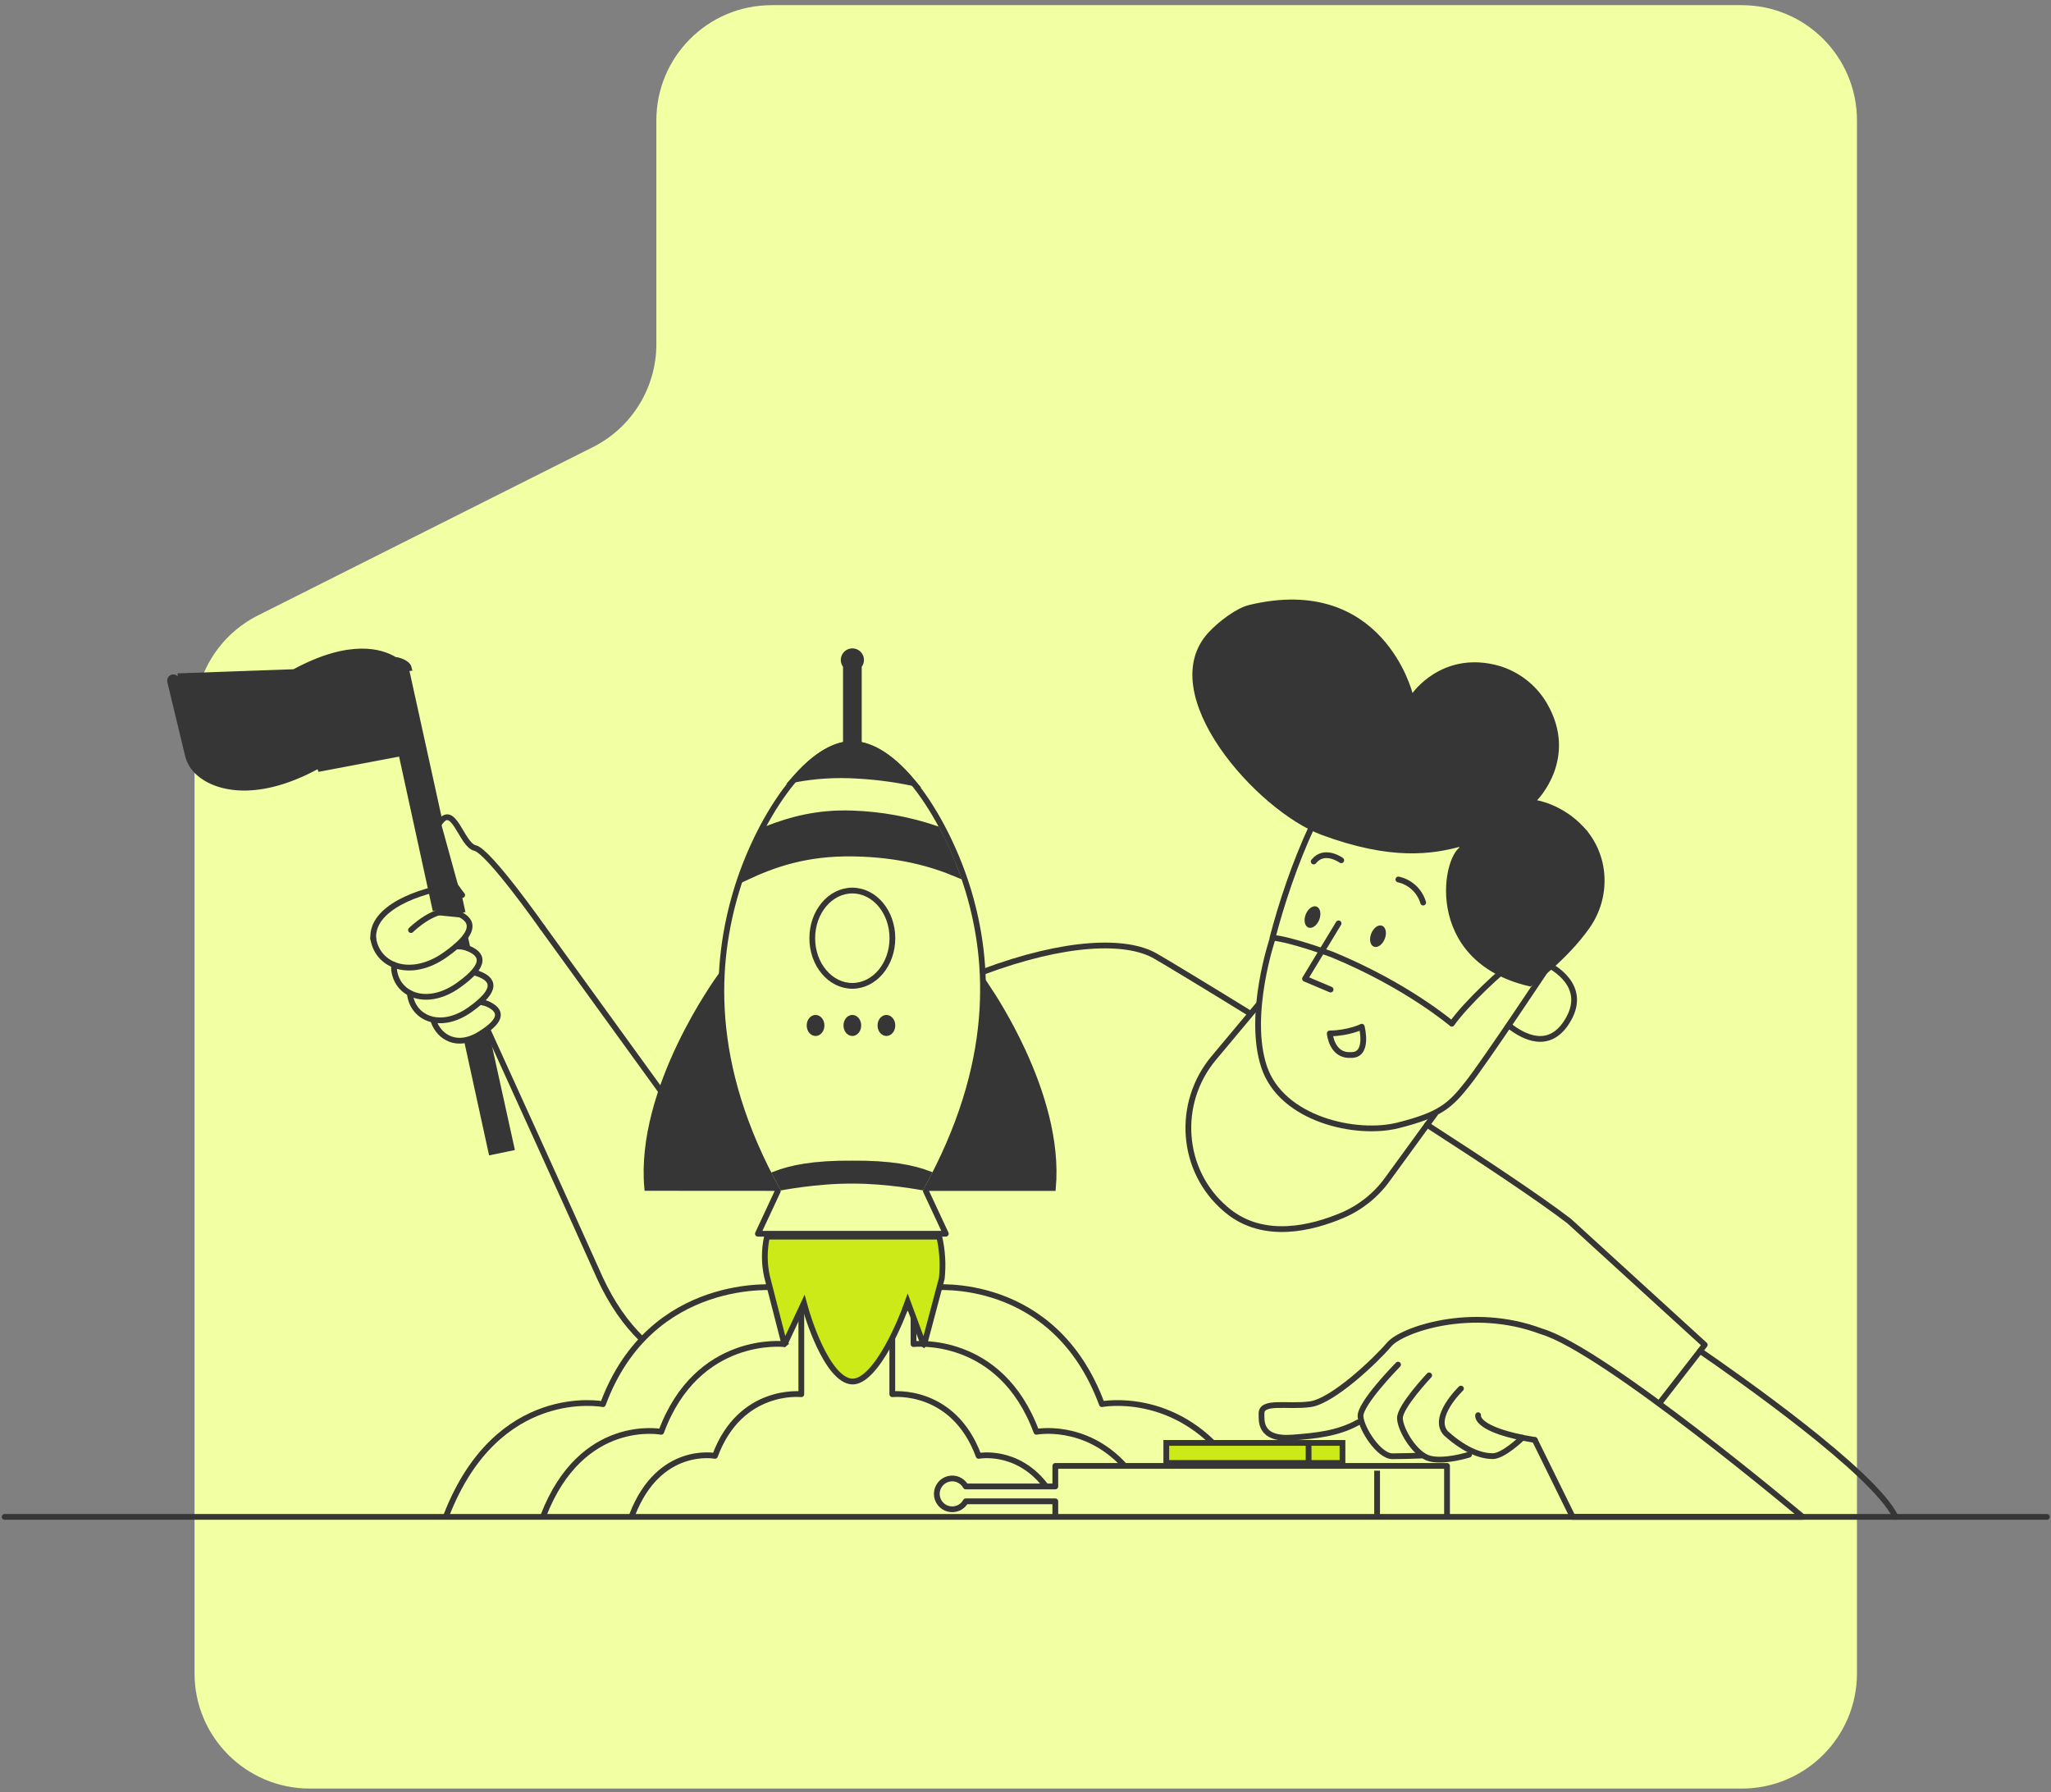<svg width="356" height="311" viewBox="0 0 356 311" fill="none" xmlns="http://www.w3.org/2000/svg">
<rect x="0" y="0" width="356" height="311" fill="#808080" stroke="none"/>
<path fill-rule="evenodd" clip-rule="evenodd" d="M44.787 106.799C38.03 110.194 33.766 117.109 33.766 124.671V290.406C33.766 301.452 42.72 310.406 53.766 310.406H302.32C313.366 310.406 322.32 301.452 322.32 290.406V20.896C322.32 9.851 313.366 0.896 302.32 0.896H133.926C122.88 0.896 113.926 9.851 113.926 20.896L113.926 59.73C113.926 67.292 109.661 74.207 102.904 77.602L44.787 106.799Z" fill="#F2FFA2"/>
<path d="M84.713 178.916C86.721 183.334 98.316 208.792 104.137 221.808C106.194 226.264 108.646 229.707 111.334 232.338" stroke="#363636" stroke-linecap="round" stroke-linejoin="round"/>
<path d="M78.978 153.684C72.503 154.561 64.495 157.612 64.789 162.839C64.786 162.896 64.792 162.953 64.808 163.008" stroke="#363636" stroke-linecap="round" stroke-linejoin="round"/>
<path d="M114.768 189.411L94.164 160.959" stroke="#363636" stroke-linecap="round" stroke-linejoin="round"/>
<mask id="path-5-inside-1_846_3053" fill="white">
<path d="M82.498 168.373C82.395 168.507 82.28 168.645 82.152 168.787C82.306 168.804 82.457 168.832 82.607 168.869L82.498 168.373Z"/>
</mask>
<path d="M82.498 168.373C82.395 168.507 82.28 168.645 82.152 168.787C82.306 168.804 82.457 168.832 82.607 168.869L82.498 168.373Z" fill="#CCEA17"/>
<path d="M82.498 168.373L83.475 168.158L83.017 166.073L81.708 167.76L82.498 168.373ZM82.152 168.787L81.41 168.117L80.104 169.562L82.04 169.781L82.152 168.787ZM82.607 168.869L82.367 169.839L83.93 170.227L83.584 168.654L82.607 168.869ZM81.708 167.76C81.617 167.877 81.519 167.996 81.41 168.117L82.894 169.458C83.042 169.294 83.172 169.136 83.288 168.986L81.708 167.76ZM82.04 169.781C82.15 169.793 82.259 169.813 82.367 169.839L82.848 167.898C82.656 167.851 82.461 167.816 82.264 167.793L82.04 169.781ZM83.584 168.654L83.475 168.158L81.522 168.588L81.631 169.083L83.584 168.654Z" fill="#363636" mask="url(#path-5-inside-1_846_3053)"/>
<path d="M80.86 163.265L81.015 163.969C80.803 163.904 80.588 163.853 80.371 163.816C80.541 163.639 80.704 163.455 80.86 163.265Z" fill="#CCEA17" stroke="#363636"/>
<path d="M51.372 117.054C60.912 111.899 66.106 113.621 68.249 114.937L68.351 115L68.471 115.009C68.814 115.037 69.316 115.165 69.747 115.381C70.203 115.609 70.43 115.858 70.475 116.048C70.475 116.049 70.475 116.05 70.475 116.05L76.213 142.136C76.009 142.375 75.829 142.633 75.674 142.907C74.556 144.817 75.039 147.232 75.908 149.335C76.769 151.416 78.073 153.348 78.936 154.512L79.725 158.103C79.506 158.005 79.282 157.918 79.054 157.842C78.077 157.496 77.047 157.582 76.088 157.863L70.146 130.623L70.073 130.287L69.733 130.235C66.045 129.674 60.75 129.909 54.951 133.024L54.95 133.024C44.152 138.868 36.853 136.708 34.018 133.668L34.018 133.668C33.331 132.932 32.846 132.032 32.61 131.053C32.61 131.053 32.61 131.053 32.61 131.053L29.527 118.251L29.526 118.249C29.496 118.128 29.507 118 29.557 117.885C29.607 117.771 29.693 117.676 29.802 117.615C29.912 117.554 30.038 117.531 30.162 117.548C30.285 117.566 30.4 117.624 30.487 117.713L30.487 117.713L30.489 117.715C34.773 122.022 41.904 122.17 51.372 117.054ZM51.372 117.054L51.135 116.614M51.372 117.054L51.135 116.614M51.135 116.614C41.729 121.697 34.886 121.427 30.844 117.363M51.135 116.614C60.799 111.392 66.187 113.083 68.511 114.511C69.328 114.576 70.769 115.096 70.962 115.938L30.844 117.363M30.844 117.363L30.844 117.363L30.844 117.363ZM69.657 130.729L75.611 158.02L69.657 130.729ZM69.657 130.729C66.062 130.182 60.878 130.408 55.188 133.464L69.657 130.729ZM76.195 158.353C77.101 158.081 78.033 158.009 78.892 158.315C79.226 158.425 79.55 158.562 79.862 158.724L76.195 158.353ZM80.301 158.393L79.401 154.3C77.699 152.02 74.119 146.545 76.108 143.156L80.301 158.393Z" fill="#363636" stroke="#363636"/>
<path d="M81.132 180.949C81.948 180.758 82.728 180.432 83.439 179.984C83.769 179.787 84.091 179.579 84.406 179.36L88.775 199.203L85.276 199.927L81.132 180.949Z" fill="#363636" stroke="#363636"/>
<mask id="path-10-inside-2_846_3053" fill="white">
<path d="M83.641 173.561C83.513 173.683 83.369 173.808 83.232 173.934C83.4 173.942 83.567 173.958 83.734 173.983L83.641 173.561Z"/>
</mask>
<path d="M83.641 173.561C83.513 173.683 83.369 173.808 83.232 173.934C83.4 173.942 83.567 173.958 83.734 173.983L83.641 173.561Z" fill="#CCEA17"/>
<path d="M83.641 173.561L84.618 173.346L84.236 171.606L82.949 172.838L83.641 173.561ZM83.232 173.934L82.555 173.198L80.791 174.821L83.186 174.933L83.232 173.934ZM83.734 173.983L83.586 174.972L85.021 175.186L84.71 173.769L83.734 173.983ZM82.949 172.838C82.826 172.956 82.726 173.041 82.555 173.198L83.909 174.67C84.011 174.576 84.2 174.41 84.333 174.283L82.949 172.838ZM83.186 174.933C83.32 174.939 83.453 174.952 83.586 174.972L83.881 172.994C83.682 172.964 83.481 172.944 83.279 172.935L83.186 174.933ZM84.71 173.769L84.618 173.346L82.664 173.775L82.757 174.197L84.71 173.769Z" fill="#363636" mask="url(#path-10-inside-2_846_3053)"/>
<path d="M75.26 177.236C76.292 180.118 79.392 181.853 83.178 179.56C87.575 176.899 86.94 175.283 84.611 174.226C84.333 174.103 84.038 174.02 83.737 173.979" stroke="#363636" stroke-linecap="round" stroke-linejoin="round"/>
<path d="M71.123 172.345C71.123 172.451 71.148 172.557 71.167 172.669C71.815 176.874 76.593 178.749 81.558 175.243C86.524 171.737 85.696 169.939 82.921 168.959C82.814 168.923 82.708 168.891 82.599 168.863" stroke="#363636" stroke-linecap="round" stroke-linejoin="round"/>
<path d="M68.427 167.46C68.373 167.801 68.373 168.148 68.427 168.489C69.105 172.883 74.308 174.7 79.497 171.036C84.686 167.372 83.82 165.496 80.93 164.471C80.354 164.285 79.747 164.217 79.145 164.273" stroke="#363636" stroke-linecap="round" stroke-linejoin="round"/>
<path d="M64.775 162.838C65.541 167.798 71.414 169.849 77.276 165.711C83.138 161.574 82.16 159.446 78.894 158.3C75.628 157.153 71.335 161.413 71.335 161.413" stroke="#363636" stroke-linecap="round" stroke-linejoin="round"/>
<path d="M80.224 155.336C80.224 155.336 73.548 147.505 76.108 143.141C78.669 138.777 80.058 146.644 82.45 147.173C84.841 147.701 94.163 160.959 94.163 160.959" stroke="#363636" stroke-linecap="round" stroke-linejoin="round"/>
<path d="M329.018 263.255C325.3 255.538 301.441 238.818 295.086 234.457" stroke="#363636" stroke-linecap="round" stroke-linejoin="round"/>
<path d="M216.923 175.854C208.678 170.774 202.377 166.969 200.544 165.917C195.497 163.022 184.993 163.305 170.613 168.671" stroke="#363636" stroke-linecap="round" stroke-linejoin="round"/>
<path d="M288.021 243.551L295.904 233.399L272.355 211.909C267.193 207.97 257.918 201.784 247.703 195.203" stroke="#363636" stroke-linecap="round" stroke-linejoin="round"/>
<path d="M218.448 174.33L210.662 183.638C204.125 191.467 204.942 203.182 212.705 209.812C212.839 209.927 212.978 210.039 213.114 210.153C219.379 215.241 227.663 213.174 232.977 210.927C236.096 209.606 238.795 207.46 240.784 204.719L249.092 193.313" stroke="#363636" stroke-linecap="round" stroke-linejoin="round"/>
<path d="M268.25 167.189C269.364 167.707 275.983 171.12 271.924 177.412C268.794 182.264 264.458 179.959 261.998 178.055" stroke="#363636" stroke-linecap="round" stroke-linejoin="round"/>
<path d="M227.823 143.207C224.696 149.889 222.397 156.939 220.877 162.741" stroke="#363636" stroke-linecap="round" stroke-linejoin="round"/>
<path d="M263.067 166.955C261.16 167.797 254.35 174.31 251.999 177.666C251.999 177.666 244.157 170.973 231.237 165.662C231.237 165.662 224.095 163.014 220.932 162.758C220.932 162.758 216.367 176.135 219.431 185.201C222.496 194.266 235.391 197.151 242.699 195.304C250.008 193.457 251.718 191.882 254.761 188.025C257.804 184.168 268.697 167.762 268.697 167.762L263.067 166.955Z" stroke="#363636" stroke-linecap="round" stroke-linejoin="round"/>
<path d="M253.899 147.335C253.665 147.432 253.372 147.674 253.057 148.13C252.682 148.674 252.329 149.449 252.053 150.404C251.502 152.311 251.28 154.861 251.753 157.528C252.225 160.191 253.387 162.958 255.587 165.321C257.751 167.645 260.942 169.602 265.532 170.676C265.559 170.656 265.589 170.634 265.622 170.61C265.798 170.478 266.057 170.282 266.379 170.029C267.025 169.524 267.927 168.79 268.954 167.88C271.011 166.056 273.548 163.536 275.51 160.732L275.51 160.732C279.128 155.568 278.825 148.556 274.569 143.924L253.899 147.335ZM253.899 147.335C253.967 147.316 254.034 147.297 254.101 147.278L253.88 146.304C253.778 146.322 253.678 146.349 253.58 146.386M253.899 147.335L253.58 146.386M253.58 146.386C248.6 147.765 241.56 148.871 229.566 144.422C224.083 142.387 216.782 136.328 212.091 129.441C209.748 126.004 208.085 122.4 207.606 119.031C207.13 115.679 207.825 112.573 210.186 110.049L210.186 110.049C210.98 109.199 212.137 108.175 213.381 107.298C214.633 106.415 215.928 105.714 217 105.463L217.002 105.463C228.374 102.767 235.263 106.531 239.329 110.916C241.374 113.122 242.716 115.5 243.547 117.329C243.962 118.243 244.248 119.017 244.43 119.561C244.521 119.833 244.586 120.047 244.628 120.191C244.649 120.264 244.664 120.319 244.673 120.355L244.684 120.395L244.686 120.404L244.687 120.406L244.687 120.406L244.687 120.406L244.954 121.478L245.583 120.57L245.583 120.57L245.583 120.57L245.583 120.569L245.584 120.568L245.593 120.556C245.601 120.545 245.613 120.527 245.63 120.504C245.665 120.458 245.718 120.388 245.79 120.298C245.934 120.119 246.153 119.862 246.444 119.558C247.027 118.951 247.9 118.161 249.054 117.436C251.354 115.991 254.775 114.798 259.284 115.834C261.108 116.256 262.826 117.045 264.334 118.154C265.842 119.263 267.108 120.668 268.055 122.283C270.766 126.919 270.351 130.974 269.271 133.876C268.728 135.334 268.015 136.505 267.438 137.311C267.15 137.713 266.896 138.023 266.716 138.231C266.627 138.334 266.555 138.413 266.507 138.464C266.483 138.49 266.465 138.508 266.454 138.52L266.441 138.533L266.439 138.536L266.439 138.536L266.438 138.536L266.438 138.536L265.738 139.235L266.716 139.384L266.716 139.384L266.716 139.384L266.717 139.384L266.717 139.384L266.724 139.385L266.755 139.39C266.785 139.396 266.83 139.404 266.89 139.416C267.01 139.441 267.188 139.481 267.415 139.541C267.869 139.662 268.517 139.865 269.279 140.19C270.803 140.84 272.775 141.977 274.569 143.924L253.58 146.386Z" fill="#363636" stroke="#363636"/>
<path d="M232.341 160.252L226.518 169.862L230.958 171.736" stroke="#363636" stroke-linecap="round" stroke-linejoin="round"/>
<path d="M228.346 157.808C228.459 157.853 228.597 157.99 228.659 158.3C228.721 158.605 228.69 159.012 228.522 159.437C228.355 159.862 228.1 160.18 227.847 160.361C227.59 160.545 227.396 160.552 227.282 160.507C227.169 160.462 227.032 160.325 226.969 160.015C226.908 159.711 226.939 159.303 227.106 158.879C227.274 158.454 227.529 158.135 227.781 157.954C228.039 157.77 228.233 157.764 228.346 157.808Z" fill="#363636" stroke="#363636"/>
<path d="M239.715 161.131C239.829 161.175 239.966 161.312 240.029 161.623C240.09 161.927 240.059 162.334 239.892 162.759C239.724 163.184 239.469 163.503 239.216 163.683C238.959 163.868 238.765 163.874 238.652 163.829C238.538 163.785 238.401 163.648 238.338 163.337C238.277 163.033 238.308 162.626 238.475 162.201C238.643 161.776 238.898 161.457 239.15 161.276C239.408 161.092 239.602 161.086 239.715 161.131Z" fill="#363636" stroke="#363636"/>
<path d="M247.024 156.64C246.731 155.648 246.178 154.753 245.421 154.048C244.665 153.343 243.733 152.854 242.723 152.633" stroke="#363636" stroke-linecap="round" stroke-linejoin="round"/>
<path d="M232.808 149.304C232.808 149.304 229.888 147.177 228.027 149.514" stroke="#363636" stroke-linecap="round" stroke-linejoin="round"/>
<path d="M230.809 179.356C234.235 179.283 236.365 178.188 236.365 178.188C236.404 178.335 237.643 183.268 234.412 183.091C231.141 183.276 230.809 179.356 230.809 179.356Z" stroke="#363636" stroke-linecap="round" stroke-linejoin="round"/>
<path d="M266.401 249.906L272.968 263.253H312.891C312.891 263.253 278.372 234.208 267.55 231.061C255.407 226.472 243.222 230.844 241.128 233.333C238.826 236.057 231.371 243.139 227.448 243.698C223.526 244.256 218.897 242.987 218.966 245.365C218.996 246.455 218.5 249.939 224.351 249.489C228.224 249.189 232.166 248.843 235.726 246.855" stroke="#363636" stroke-linecap="round" stroke-linejoin="round"/>
<path d="M242.664 236.83C242.664 236.83 235.955 243.618 236.151 245.857C236.347 248.096 239.403 252.733 241.691 252.733C243.326 252.733 245.554 252.656 246.69 252.613" stroke="#363636" stroke-linecap="round" stroke-linejoin="round"/>
<path d="M248.066 238.699C248.066 238.699 242.928 244.147 242.991 246.144C243.053 248.14 245.606 252.502 248.221 253.144C250.836 253.787 254.995 252.461 254.995 252.461" stroke="#363636" stroke-linecap="round" stroke-linejoin="round"/>
<path d="M253.583 240.988C253.583 240.988 248.339 246.011 251.014 248.787C254.626 252.023 257.415 252.715 259.107 252.715C260.97 252.715 264.255 249.514 264.255 249.514" stroke="#363636" stroke-linecap="round" stroke-linejoin="round"/>
<path d="M256.564 245.611C256.564 245.611 255.828 248.161 266.403 249.907" stroke="#363636" stroke-linecap="round" stroke-linejoin="round"/>
<path d="M213.191 253.432C203.837 241.256 191.26 243.691 191.26 243.691C182.925 221.178 161.871 223.447 161.871 223.447V217.182H135.019V223.447C135.019 223.447 112.993 221.178 104.657 243.691C104.657 243.691 86.331 240.15 77.467 263.031" stroke="#363636" stroke-linecap="round" stroke-linejoin="round"/>
<path d="M195.023 254.21C188.191 246.885 179.891 248.489 179.891 248.489C173.626 231.563 158.563 233.268 158.563 233.268V215.943H136.098V233.27C136.098 233.27 121.035 231.565 114.77 248.492C114.77 248.492 100.992 245.822 94.326 263.03" stroke="#363636" stroke-linecap="round" stroke-linejoin="round"/>
<path d="M181.34 257.674C176.409 251.409 169.861 252.667 169.861 252.667C165.456 240.769 154.879 241.968 154.879 241.968V217.18H139.088V241.968C139.088 241.968 128.5 240.769 124.106 252.667C124.106 252.667 114.423 250.793 109.74 262.885" stroke="#363636" stroke-linecap="round" stroke-linejoin="round"/>
<path d="M136.328 232.992L136.305 233.04L136.294 233.09C136.289 233.112 136.277 233.131 136.26 233.145L136.576 233.532L136.26 233.145C136.243 233.159 136.222 233.166 136.2 233.167C136.178 233.168 136.157 233.161 136.139 233.148C136.123 233.137 136.11 233.12 136.104 233.102L133.132 221.536C132.629 219.256 132.628 216.895 133.127 214.617H163.029C163.574 216.984 163.725 219.425 163.475 221.842L160.456 233.207L160.452 233.22L160.449 233.234C160.445 233.256 160.434 233.275 160.417 233.289C160.401 233.304 160.38 233.312 160.358 233.314C160.336 233.315 160.315 233.309 160.297 233.297L160.018 233.712L160.297 233.297C160.279 233.285 160.265 233.267 160.258 233.246L160.256 233.239L160.253 233.232L158.022 227.201L157.551 225.926L157.084 227.203L157.084 227.204L157.083 227.205L157.081 227.212L157.071 227.239C157.062 227.263 157.048 227.299 157.03 227.347C156.994 227.442 156.941 227.582 156.87 227.76C156.73 228.117 156.524 228.628 156.261 229.241C155.735 230.467 154.984 232.094 154.083 233.706C153.18 235.324 152.139 236.904 151.038 238.05C149.92 239.215 148.836 239.835 147.84 239.763C146.817 239.69 145.794 238.98 144.807 237.807C143.831 236.647 142.959 235.113 142.226 233.564C141.496 232.02 140.915 230.483 140.517 229.33C140.318 228.754 140.165 228.275 140.062 227.941C140.01 227.775 139.971 227.644 139.945 227.555C139.932 227.511 139.923 227.477 139.916 227.455L139.909 227.43L139.907 227.424L139.907 227.422L139.907 227.422L139.907 227.422L139.543 226.128L138.973 227.345L136.328 232.992Z" fill="#CCEA17" stroke="#363636"/>
<path d="M124.392 170.369C124.539 170.155 124.663 169.979 124.759 169.842C124.38 179.978 126.535 192.173 134.171 206.175L112.339 206.162C111.566 197.588 114.649 188.52 117.992 181.514C119.689 177.959 121.444 174.951 122.776 172.834C123.441 171.775 124 170.939 124.392 170.369Z" fill="#363636" stroke="#363636"/>
<path d="M182.761 206.177H161.534C168.886 192.701 171.231 180.885 171.109 170.977C172.5 173.05 175.102 177.182 177.508 182.381C180.693 189.262 183.503 197.947 182.761 206.177Z" fill="#363636" stroke="#363636"/>
<path d="M160.698 206.678C173.071 184.439 171.725 166.785 168.11 154.694C164.496 142.602 156.005 129.129 147.945 129.129C139.885 129.129 131.402 142.613 127.788 154.704C124.173 166.796 122.645 184.45 135.014 206.689L131.552 214.117H164.169L160.698 206.678Z" stroke="#363636" stroke-linecap="round" stroke-linejoin="round"/>
<path d="M148.981 177.969C148.981 178.787 148.439 179.296 147.945 179.296C147.45 179.296 146.908 178.787 146.908 177.969C146.908 177.15 147.45 176.641 147.945 176.641C148.439 176.641 148.981 177.15 148.981 177.969Z" fill="#363636" stroke="#363636"/>
<path d="M154.895 177.969C154.895 178.787 154.353 179.296 153.859 179.296C153.364 179.296 152.822 178.787 152.822 177.969C152.822 177.15 153.364 176.641 153.859 176.641C154.353 176.641 154.895 177.15 154.895 177.969Z" fill="#363636" stroke="#363636"/>
<path d="M142.596 177.969C142.596 178.787 142.054 179.296 141.56 179.296C141.065 179.296 140.523 178.787 140.523 177.969C140.523 177.15 141.065 176.641 141.56 176.641C142.054 176.641 142.596 177.15 142.596 177.969Z" fill="#363636" stroke="#363636"/>
<path d="M147.943 171.095C151.783 171.095 154.897 167.392 154.897 162.825C154.897 158.258 151.783 154.555 147.943 154.555C144.102 154.555 140.988 158.258 140.988 162.825C140.988 167.392 144.102 171.095 147.943 171.095Z" stroke="#363636" stroke-linecap="round" stroke-linejoin="round"/>
<path d="M149.072 128.796V129.199L149.466 129.284C152.514 129.946 155.662 132.433 158.589 135.922C155.347 135.231 152.055 134.796 148.743 134.622C145.079 134.391 141.403 134.622 137.8 135.308C140.603 132.119 143.547 129.851 146.428 129.261L146.828 129.179V128.771V115.843V115.843V115.843V115.842V115.842V115.842V115.842V115.842V115.841V115.841V115.841V115.841V115.84V115.84V115.84V115.84V115.839V115.839V115.839V115.839V115.838V115.838V115.838V115.838V115.837V115.837V115.837V115.837V115.836V115.836V115.836V115.836V115.836V115.835V115.835V115.835V115.835V115.834V115.834V115.834V115.834V115.833V115.833V115.833V115.833V115.832V115.832V115.832V115.832V115.831V115.831V115.831V115.831V115.831V115.83V115.83V115.83V115.83V115.829V115.829V115.829V115.829V115.828V115.828V115.828V115.828V115.827V115.827V115.827V115.827V115.826V115.826V115.826V115.826V115.825V115.825V115.825V115.825V115.825V115.824V115.824V115.824V115.824V115.823V115.823V115.823V115.823V115.822V115.822V115.822V115.822V115.821V115.821V115.821V115.821V115.82V115.82V115.82V115.82V115.82V115.819V115.819V115.819V115.819V115.818V115.818V115.818V115.818V115.817V115.817V115.817V115.817V115.816V115.816V115.816V115.816V115.815V115.815V115.815V115.815V115.815V115.814V115.814V115.814V115.814V115.813V115.813V115.813V115.813V115.812V115.812V115.812V115.812V115.811V115.811V115.811V115.811V115.81V115.81V115.81V115.81V115.809V115.809V115.809V115.809V115.809V115.808V115.808V115.808V115.808V115.807V115.807V115.807V115.807V115.806V115.806V115.806V115.806V115.805V115.805V115.805V115.805V115.804V115.804V115.804V115.804V115.804V115.803V115.803V115.803V115.803V115.802V115.802V115.802V115.802V115.801V115.801V115.801V115.801V115.8V115.8V115.8V115.8V115.8V115.799V115.799V115.799V115.799V115.798V115.798V115.798V115.798V115.797V115.797V115.797V115.797V115.796V115.796V115.796V115.796V115.795V115.795V115.795V115.795V115.795V115.794V115.794V115.794V115.794V115.793V115.793V115.793V115.793V115.792V115.792V115.792V115.792V115.791V115.791V115.791V115.791V115.791V115.79V115.79V115.79V115.79V115.789V115.789V115.789V115.789V115.788V115.788V115.788V115.788V115.787V115.787V115.787V115.787V115.786V115.786V115.786V115.786V115.786V115.785V115.785V115.785V115.785V115.784V115.784V115.784V115.784V115.783V115.783V115.783V115.783V115.782V115.782V115.782V115.782V115.782V115.781V115.781V115.781V115.781V115.78V115.78V115.78V115.78V115.779V115.779V115.779V115.779V115.778V115.778V115.778V115.778V115.778V115.777V115.777V115.777V115.777V115.776V115.776V115.776V115.776V115.775V115.775V115.775V115.775V115.774V115.774V115.774V115.774V115.774V115.773V115.773V115.773V115.773V115.772V115.772V115.772V115.772V115.771V115.771V115.771V115.771V115.771V115.77V115.77V115.77V115.77V115.769V115.769V115.769V115.769V115.768V115.768V115.768V115.768V115.767V115.767V115.767V115.767V115.767V115.766V115.766V115.766V115.766V115.765V115.765V115.765V115.765V115.764V115.764V115.764V115.764V115.764V115.763V115.763V115.763V115.763V115.762V115.762V115.762V115.762V115.761V115.761V115.761V115.761V115.761V115.76V115.76V115.76V115.76V115.759V115.759V115.759V115.759V115.758V115.758V115.758V115.758V115.757V115.757V115.757V115.757V115.757V115.756V115.756V115.756V115.756V115.755V115.755V115.755V115.755V115.754V115.754V115.754V115.754V115.754V115.753V115.753V115.753V115.753V115.752V115.752V115.752V115.752V115.751V115.751V115.751V115.751V115.751V115.75V115.75V115.75V115.75V115.749V115.749V115.749V115.749V115.749V115.748V115.748V115.748V115.748V115.747V115.747V115.747V115.747V115.746V115.746V115.746V115.746V115.746V115.745V115.745V115.745V115.745V115.744V115.744V115.744V115.744V115.743V115.743V115.743V115.743V115.743V115.742V115.742V115.742V115.742V115.741V115.741V115.741V115.741V115.74V115.74V115.74V115.74V115.74V115.739V115.739V115.739V115.739V115.738V115.738V115.738V115.738V115.738V115.737V115.737V115.737V115.737V115.736V115.736V115.736V115.736V115.735V115.735V115.735V115.735V115.735V115.734V115.734V115.734V115.734V115.733V115.733V115.733V115.733V115.733V115.732V115.732V115.732V115.732V115.731V115.731V115.731V115.731V115.731V115.73V115.73V115.73V115.73V115.729V115.729V115.729V115.729V115.728V115.728V115.728V115.728V115.728V115.727V115.727V115.727V115.727V115.726V115.726V115.726V115.726V115.726V115.725V115.725V115.725V115.725V115.724V115.724V115.724V115.724V115.724V115.723V115.56L146.731 115.428C146.566 115.203 146.467 114.937 146.444 114.658C146.422 114.38 146.477 114.101 146.603 113.853C146.729 113.604 146.922 113.395 147.159 113.249C147.397 113.103 147.671 113.026 147.95 113.026C148.229 113.026 148.502 113.103 148.74 113.249C148.978 113.395 149.17 113.604 149.297 113.853C149.423 114.101 149.478 114.38 149.455 114.658C149.432 114.937 149.333 115.203 149.168 115.428L149.072 115.56V115.723V115.724V115.724V115.724V115.724V115.724V115.725V115.725V115.725V115.725V115.726V115.726V115.726V115.726V115.726V115.727V115.727V115.727V115.727V115.728V115.728V115.728V115.728V115.728V115.729V115.729V115.729V115.729V115.73V115.73V115.73V115.73V115.731V115.731V115.731V115.731V115.731V115.732V115.732V115.732V115.732V115.733V115.733V115.733V115.733V115.733V115.734V115.734V115.734V115.734V115.735V115.735V115.735V115.735V115.735V115.736V115.736V115.736V115.736V115.737V115.737V115.737V115.737V115.738V115.738V115.738V115.738V115.738V115.739V115.739V115.739V115.739V115.74V115.74V115.74V115.74V115.74V115.741V115.741V115.741V115.741V115.742V115.742V115.742V115.742V115.743V115.743V115.743V115.743V115.743V115.744V115.744V115.744V115.744V115.745V115.745V115.745V115.745V115.746V115.746V115.746V115.746V115.746V115.747V115.747V115.747V115.747V115.748V115.748V115.748V115.748V115.749V115.749V115.749V115.749V115.749V115.75V115.75V115.75V115.75V115.751V115.751V115.751V115.751V115.751V115.752V115.752V115.752V115.752V115.753V115.753V115.753V115.753V115.754V115.754V115.754V115.754V115.754V115.755V115.755V115.755V115.755V115.756V115.756V115.756V115.756V115.757V115.757V115.757V115.757V115.757V115.758V115.758V115.758V115.758V115.759V115.759V115.759V115.759V115.76V115.76V115.76V115.76V115.761V115.761V115.761V115.761V115.761V115.762V115.762V115.762V115.762V115.763V115.763V115.763V115.763V115.764V115.764V115.764V115.764V115.764V115.765V115.765V115.765V115.765V115.766V115.766V115.766V115.766V115.767V115.767V115.767V115.767V115.767V115.768V115.768V115.768V115.768V115.769V115.769V115.769V115.769V115.77V115.77V115.77V115.77V115.771V115.771V115.771V115.771V115.771V115.772V115.772V115.772V115.772V115.773V115.773V115.773V115.773V115.774V115.774V115.774V115.774V115.774V115.775V115.775V115.775V115.775V115.776V115.776V115.776V115.776V115.777V115.777V115.777V115.777V115.778V115.778V115.778V115.778V115.778V115.779V115.779V115.779V115.779V115.78V115.78V115.78V115.78V115.781V115.781V115.781V115.781V115.782V115.782V115.782V115.782V115.782V115.783V115.783V115.783V115.783V115.784V115.784V115.784V115.784V115.785V115.785V115.785V115.785V115.786V115.786V115.786V115.786V115.786V115.787V115.787V115.787V115.787V115.788V115.788V115.788V115.788V115.789V115.789V115.789V115.789V115.79V115.79V115.79V115.79V115.791V115.791V115.791V115.791V115.791V115.792V115.792V115.792V115.792V115.793V115.793V115.793V115.793V115.794V115.794V115.794V115.794V115.795V115.795V115.795V115.795V115.795V115.796V115.796V115.796V115.796V115.797V115.797V115.797V115.797V115.798V115.798V115.798V115.798V115.799V115.799V115.799V115.799V115.8V115.8V115.8V115.8V115.8V115.801V115.801V115.801V115.801V115.802V115.802V115.802V115.802V115.803V115.803V115.803V115.803V115.804V115.804V115.804V115.804V115.804V115.805V115.805V115.805V115.805V115.806V115.806V115.806V115.806V115.807V115.807V115.807V115.807V115.808V115.808V115.808V115.808V115.809V115.809V115.809V115.809V115.809V115.81V115.81V115.81V115.81V115.811V115.811V115.811V115.811V115.812V115.812V115.812V115.812V115.813V115.813V115.813V115.813V115.814V115.814V115.814V115.814V115.815V115.815V115.815V115.815V115.815V115.816V115.816V115.816V115.816V115.817V115.817V115.817V115.817V115.818V115.818V115.818V115.818V115.819V115.819V115.819V115.819V115.82V115.82V115.82V115.82V115.82V115.821V115.821V115.821V115.821V115.822V115.822V115.822V115.822V115.823V115.823V115.823V115.823V115.824V115.824V115.824V115.824V115.825V115.825V115.825V115.825V115.825V115.826V115.826V115.826V115.826V115.827V115.827V115.827V115.827V115.828V115.828V115.828V115.828V115.829V115.829V115.829V115.829V115.83V115.83V115.83V115.83V115.831V115.831V115.831V115.831V115.831V115.832V115.832V115.832V115.832V115.833V115.833V115.833V115.833V115.834V115.834V115.834V115.834V115.835V115.835V115.835V115.835V115.836V115.836V115.836V115.836V115.836V115.837V115.837V115.837V115.837V115.838V115.838V115.838V115.838V115.839V115.839V115.839V115.839V115.84V115.84V115.84V115.84V115.841V115.841V115.841V115.841V115.842V115.842V115.842V115.842V115.842V115.843V115.843V115.843V128.796Z" fill="#363636" stroke="#363636"/>
<path d="M148.025 141.18L148.027 141.18C152.993 141.351 157.905 142.257 162.605 143.868C163.961 146.395 165.129 149.018 166.099 151.716C161.747 149.893 156.094 148.271 148.179 148.129C139.796 147.978 134.116 150.104 129.518 152.252C130.534 149.343 131.78 146.518 133.243 143.804C137.139 142.3 141.85 140.942 148.025 141.18Z" fill="#363636" stroke="#363636"/>
<path d="M134.558 203.761C137.258 202.724 141.165 201.874 147.909 201.933L147.909 201.933L147.918 201.933C154.589 201.874 158.471 202.693 161.174 203.712C160.778 204.481 160.365 205.255 159.935 206.035C159.753 206.003 159.504 205.959 159.199 205.908C158.507 205.794 157.524 205.642 156.354 205.491C154.017 205.19 150.923 204.894 147.914 204.918C144.855 204.892 141.733 205.191 139.38 205.495C138.202 205.648 137.214 205.801 136.52 205.917C136.212 205.969 135.962 206.013 135.779 206.046C135.355 205.279 134.948 204.517 134.558 203.761Z" fill="#363636" stroke="#363636"/>
<path d="M202.438 253.896V250.418H233.019V253.896H202.438Z" fill="#CCEA17" stroke="#363636"/>
<path d="M227.137 249.918V254.758" stroke="#363636" stroke-miterlimit="10"/>
<path d="M251.165 262.851V254.406H183.175V257.972H167.627C167.34 257.451 166.889 257.041 166.344 256.805C165.798 256.569 165.19 256.522 164.615 256.67C164.039 256.818 163.529 257.153 163.165 257.622C162.801 258.092 162.604 258.669 162.604 259.263C162.604 259.857 162.801 260.434 163.165 260.904C163.529 261.373 164.039 261.709 164.615 261.856C165.19 262.004 165.798 261.957 166.344 261.721C166.889 261.485 167.34 261.075 167.627 260.554H183.175V262.851" stroke="#363636" stroke-linecap="round" stroke-linejoin="round"/>
<path d="M239.029 255.234V262.853" stroke="#363636" stroke-miterlimit="10"/>
<path d="M355.291 263.256H0.803" stroke="#363636" stroke-linecap="round" stroke-linejoin="round"/>
</svg>
